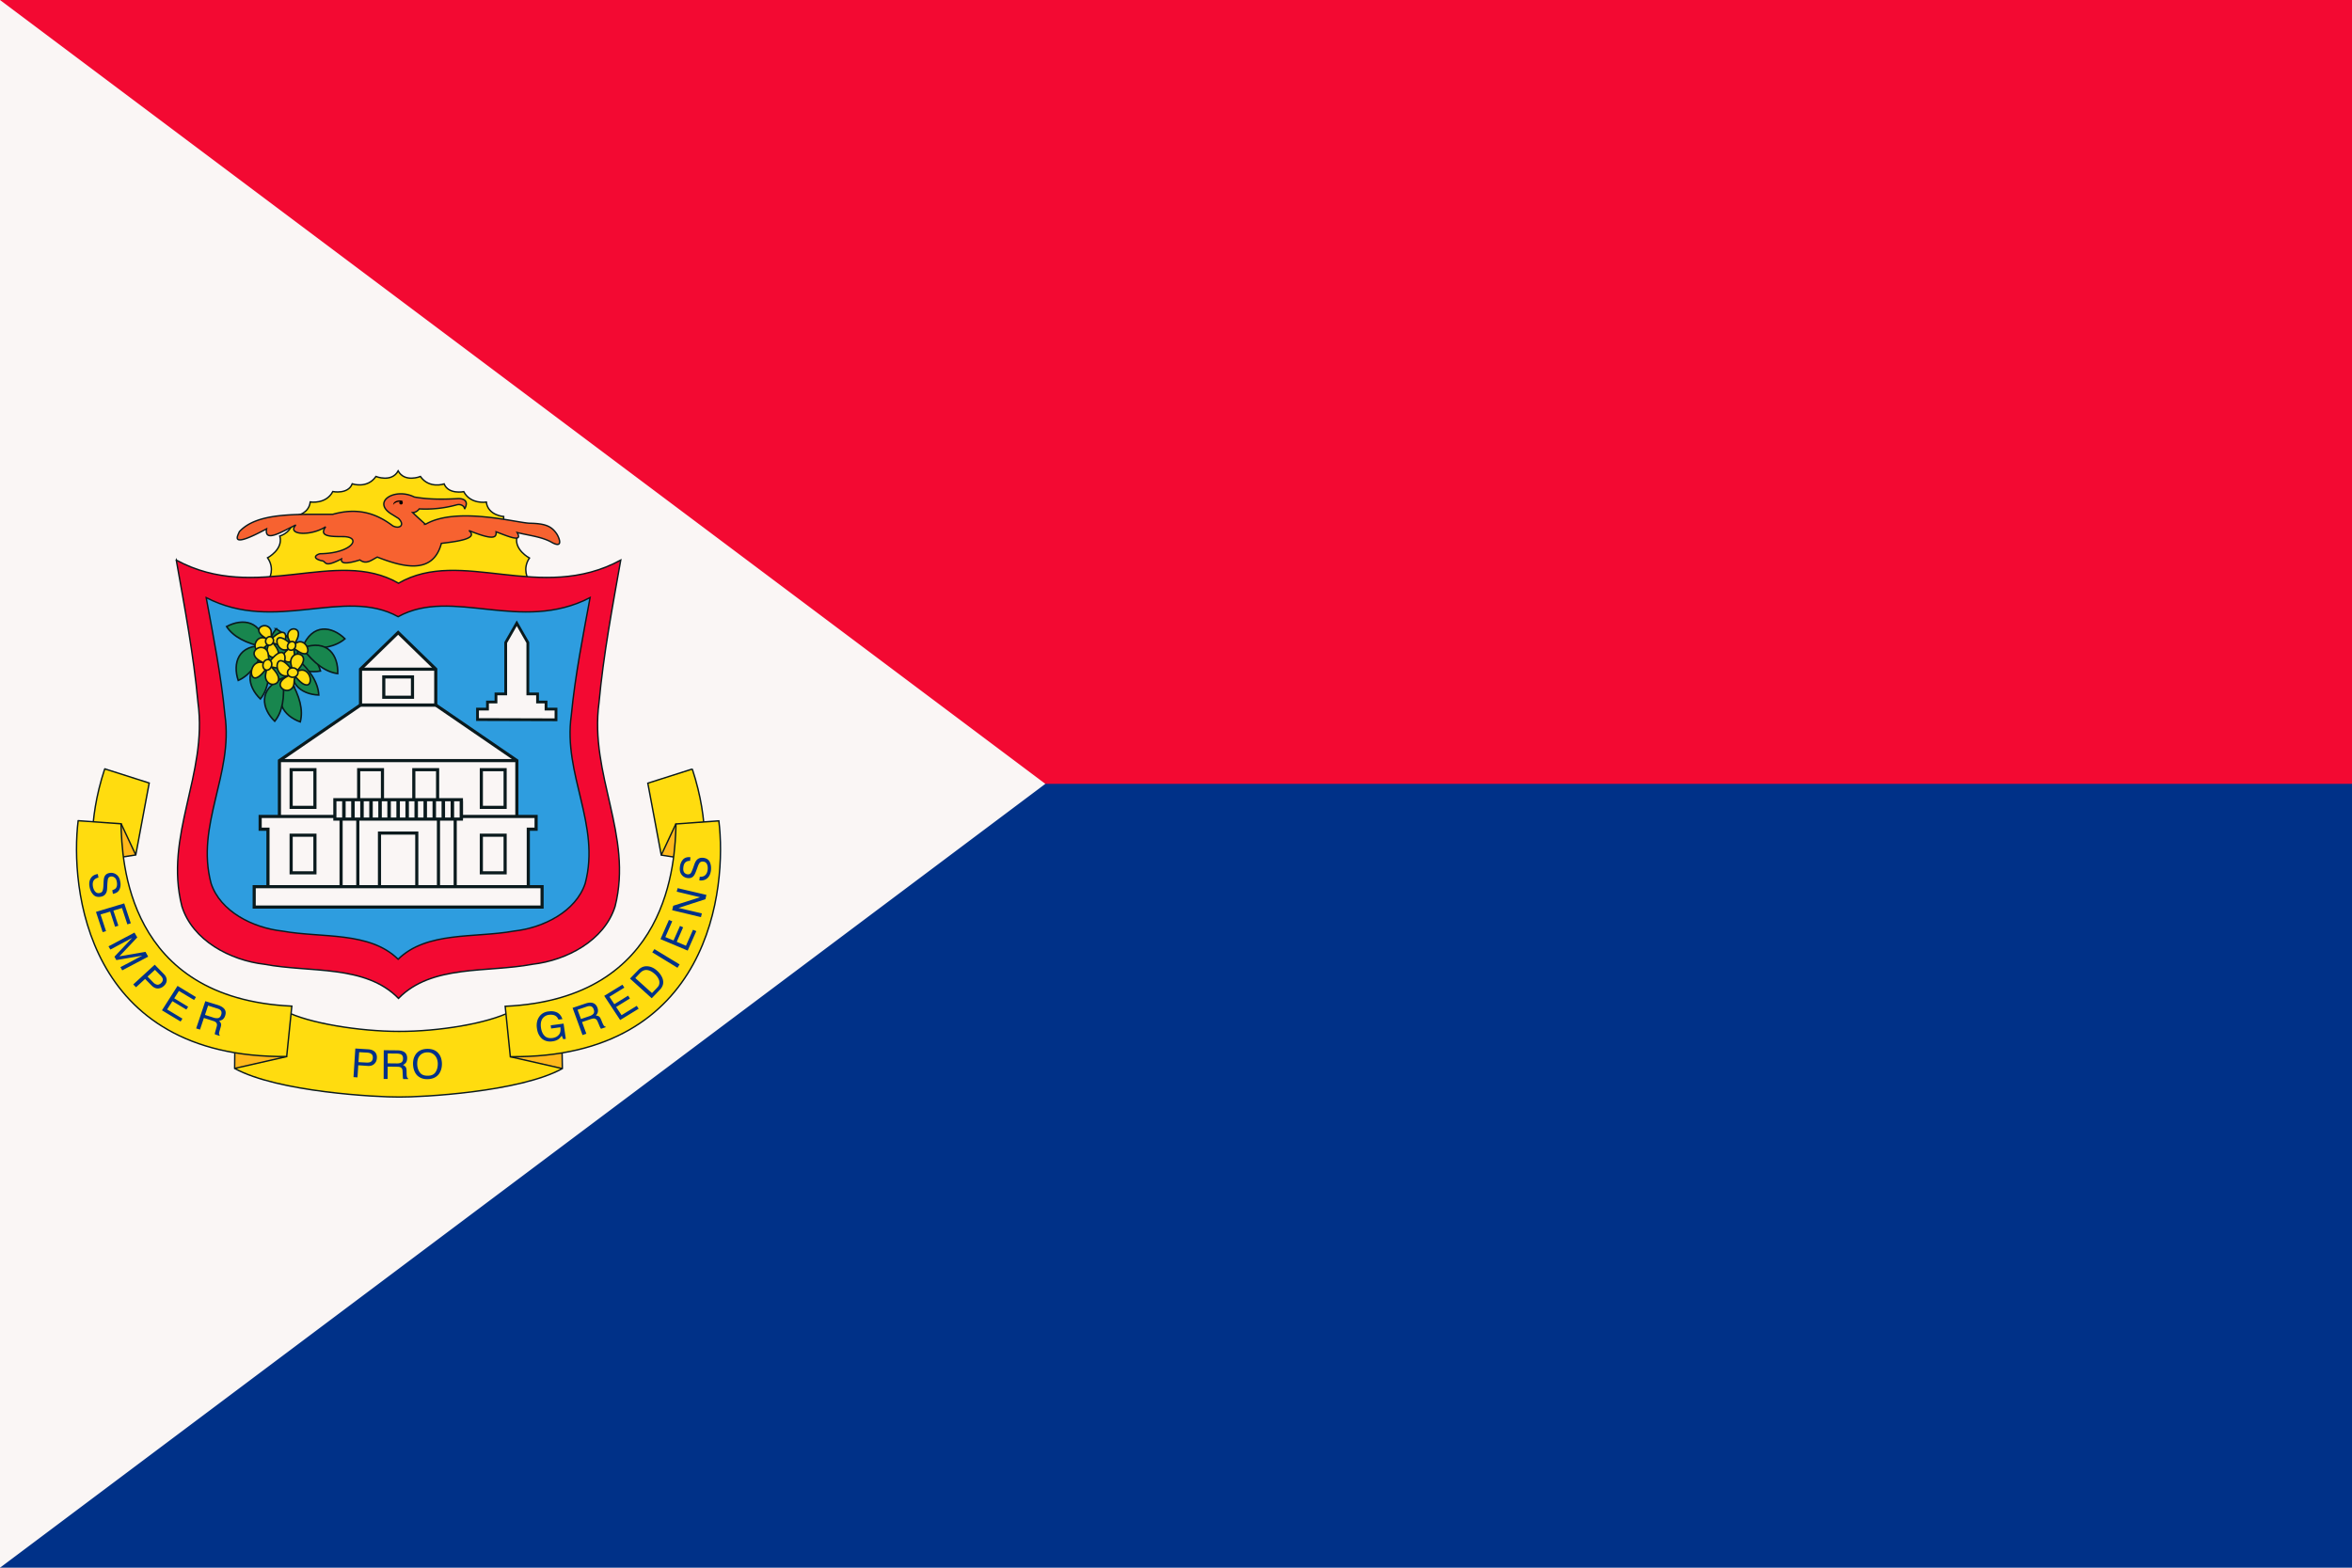 <svg xmlns="http://www.w3.org/2000/svg" width="675" height="450">
  <path fill="#003188" d="M0 0h675v450H0z"/>
  <path fill="#f30932" d="M0 0h675v225H0z"/>
  <path fill="#faf6f5" d="M0 0v450l300-225z"/>
  <path fill="#ffdc0f" stroke="#0a1a1d" stroke-width=".401" d="m151.553 169.848.094-3.481s-1.87-2.982.299-6.184c0 0-4.611-2.437-3.538-6.259 0 0-4.172-1.065-3.866-5.654 0 0-4.498-.313-4.966-4.146 0 0-4.502.741-6.482-2.993 0 0-4.392.858-5.632-2.219 0 0-4.27 1.478-6.803-2.139 0 0-4.505 1.822-6.395-1.595-1.863 3.402-6.372 1.595-6.372 1.595-2.502 3.606-6.803 2.109-6.803 2.109-1.195 3.092-5.575 2.215-5.575 2.215-1.973 3.734-6.47 2.99-6.47 2.99-.443 3.82-4.937 4.134-4.937 4.134.355 4.6-3.81 5.643-3.81 5.643 1.097 3.817-3.507 6.251-3.507 6.251 2.226 3.22.374 6.176.374 6.176l-.106 3.213 74.506.344h-.011z"/>
  <g stroke-width="2.022" transform="matrix(1.87 0 0 1.869 193.7 289.09)">
    <path fill="#f76230" stroke="#0a1a1d" stroke-width=".214" d="M-42.413-75.046c1.068 1.078.07 1.668-.916 1.114-2.434-1.843-5.28-2.865-9.193-1.751-5.623.02-11.597-.318-14.328 2.667-.195.575-1.72 2.745 4.179-.438-.368 2.201 2.376.402 4.497-.597-1.461 1.528 2.238 1.779 4.577.278-1.15 1.544.87 1.502 2.786 1.513 2.803.087 1.254 2.526-3.542 2.627-.35-.025-1.695.606.12 1.074.84.042.156 1.214 3.064-.278-.18.873 1.065.704 2.826.159.998.785 1.808-.029 2.666-.438 3.674 1.437 8.526 2.875 9.83-2.11 3.067-.353 5.605-.803 4.231-1.97 3.995 1.629 4.226 1 4.165.196 1.916.725 4.144 1.705 3.237.113 1.841.47 3.858.635 5.431 1.576 1.594.826 1.078-.617.704-1.266-.817-1.307-1.848-1.692-4.176-1.74-1.973-.04-11.22-2.62-16.03.164h.027c-.085 0-1.998-1.801-1.998-1.801.44-.012.758-.234 1.013-.563a17.995 17.995 0 0 0 5.629-.591c.855-.267 1.342.242 1.323.619.782-1.376-.301-1.661-1.098-1.604-3.174.18-5.079.014-6.613-.254-3.043-1.518-6.704.811-3.321 2.73z"/>
    <path d="M-41.698-77.742c-.637.095-1.294.172-1.548.613.019-.726 1.099-.776 1.548-.613z"/>
    <ellipse cx="-42.036" cy="-77.474" rx=".274" ry=".281"/>
  </g>
  <g stroke="#0a1a1d">
    <path fill="#f30932" stroke-width=".401" d="M50.587 160.77c2.35 13.333 4.958 26.996 6.236 40.954 2.797 20.67-9.782 38.022-4.623 58.447 3.08 9.796 13.856 15.492 23.717 16.622 13.085 2.472 28.898.008 38.45 9.79 9.55-9.786 25.367-7.318 38.448-9.79 9.865-1.13 20.637-6.826 23.717-16.622 5.159-20.42-7.416-37.777-4.623-58.447 1.282-13.958 3.89-27.62 6.237-40.951-23.029 12.503-45.786-3.764-63.78 6.637-17.99-10.401-40.75 5.866-63.78-6.637z"/>
    <path fill="#2e9ddf" stroke-width=".401" d="M59.174 171.54c2.03 11 4.282 22.274 5.39 33.79 2.407 17.053-8.452 31.37-3.996 48.22 2.657 8.087 11.966 12.785 20.485 13.715 11.301 2.041 24.96.004 33.207 8.08 8.247-8.076 21.91-6.039 33.207-8.08 8.52-.93 17.828-5.631 20.485-13.716 4.456-16.845-6.402-31.166-3.995-48.22 1.108-11.515 3.364-22.79 5.39-33.788-19.892 10.318-39.545-3.103-55.087 5.476-15.541-8.58-35.195 4.838-55.086-5.48z"/>
    <g stroke-width=".238">
      <g fill="#faf6f5" stroke-width=".238">
        <g stroke-linecap="round">
          <path stroke-width=".9" d="m103.465 202.378-23.274 15.95v19.2h68.141v-19.2l-23.274-15.95z"/>
          <path stroke-width=".9" d="M74.662 234.353v3.67h2.24v18.86h74.715v-18.86h2.24v-3.67zm39.598-52.774-10.795 10.507v10.292h21.593v-10.292zm-30.705 39.352h6.826v10.814h-6.826zm19.381 0h6.826v10.814h-6.826zm42.029 0h-6.826v10.814h6.826zm-19.378 0h-6.83v10.814h6.83z"/>
          <path stroke-width=".9" d="M83.555 239.735h6.826v10.81h-6.826zm61.41 0h-6.826v10.81h6.826zm-25.353-.613h-10.704v17.76h10.704zm-16.925-4.77h-4.8v22.53h4.8zm23.146 0h4.803v22.53h-4.8z"/>
          <path stroke-width=".9" d="M132.417 235.124v-5.564H96.103v5.564z"/>
        </g>
        <path stroke-width=".9" d="M103.465 192.086h21.593M80.19 218.327h68.141"/>
        <path stroke-linecap="round" stroke-width=".9" d="M72.953 254.528h82.617v5.839H72.95zm45.426-60.216h-8.239v5.836h8.24z"/>
      </g>
      <g fill="none">
        <path stroke-width="1.002" d="M98.696 229.56v5.564m31.128-5.564v5.564m-2.597-5.564v5.564m-2.592-5.564v5.564m-2.593-5.564v5.564m-2.593-5.564v5.564m-2.596-5.564v5.564m-2.59-5.564v5.564m-2.596-5.564v5.564m-2.593-5.564v5.564m-2.596-5.564v5.564m-2.593-5.564v5.564m-2.593-5.564v5.564"/>
        <path stroke-width=".9" d="M132.417 229.938v5.186"/>
      </g>
    </g>
    <g fill="#18864e" stroke-width=".255">
      <path d="M-30.543-85.287c2.909 1.856 4.284 3.573 4.291 5.165-3.62-.193-6.893-1.897-4.29-5.165z" transform="matrix(1.763 0 0 1.763 133.11 330.853)"/>
      <path d="M-28.2-83.598c2.8 1.594 4.38 3.329 4.866 5.19-2.846.496-5.882-.847-4.866-5.19zm-3.621 2.738c.377 3.202-.085 5.502-1.296 6.997-2.085-1.998-2.804-5.239 1.296-6.996z" transform="matrix(1.763 0 0 1.763 133.11 330.853)"/>
      <path d="M-31.818-80.85c2.632 1.862 4.032 3.744 4.334 5.644-2.88.214-5.77-1.42-4.334-5.643z" transform="matrix(1.763 0 0 1.763 133.11 330.853)"/>
      <path d="m-30.07-83.411 1.212.757 1.302-.128.545.899s-.146 1.848-.147 2.016c-.001.169.402 1.202.402 1.202l-.886.644-2.372.972-2.218-1.802-1.399.145-.613-1.738.689-1.482 1.731-1.124z" transform="matrix(1.763 0 0 1.763 133.11 330.853)"/>
      <path d="M-32.347-82.492c-1.14 3.015-2.61 4.843-4.373 5.613-.93-2.734-.075-5.942 4.373-5.613z" transform="matrix(1.763 0 0 1.763 133.11 330.853)"/>
      <path d="M-32.353-82.272c-3.162-.623-5.21-1.767-6.262-3.378 2.541-1.373 5.846-1.063 6.262 3.378zm6.047.108c3.21.285 5.496-.243 6.956-1.496-2.057-2.028-5.318-2.652-6.956 1.496z" transform="matrix(1.763 0 0 1.763 133.11 330.853)"/>
      <path d="M-26.296-82.16c1.936 2.576 3.857 3.922 5.765 4.169.131-2.886-1.586-5.727-5.765-4.17zm-1.009 1.574c2.413 2.137 3.6 4.16 3.693 6.083-2.887-.102-5.581-2.042-3.693-6.083z" transform="matrix(1.763 0 0 1.763 133.11 330.853)"/>
      <path d="M-28.3-77.045c1.652 2.768 2.17 5.056 1.675 6.916-2.72-.973-4.699-3.638-1.674-6.916z" transform="matrix(1.763 0 0 1.763 133.11 330.853)"/>
      <path d="M-29.46-77.224c.365 3.202-.105 5.5-1.321 6.992-2.079-2.006-2.785-5.25 1.32-6.992z" transform="matrix(1.763 0 0 1.763 133.11 330.853)"/>
    </g>
    <g fill="#ffdc0f">
      <g stroke-width=".262">
        <path d="M-31.378-80.613a1.165 1.165 0 0 1-.458-.752c-.036-.247-.016-.406.096-.754.056-.177.1-.325.1-.33a.345.345 0 0 0-.099-.03c-.091-.018-.102-.012-.266.14-.56.516-1.07.764-1.42.688-.404-.088-.56-.65-.334-1.213.191-.479.55-.772 1.01-.824a.933.933 0 0 1 .439.042c.13.035.231.054.225.041a1.51 1.51 0 0 0-.22-.156c-.565-.359-.9-.773-.922-1.144-.016-.27.16-.528.462-.677a1.124 1.124 0 0 1 1.437.404c.142.229.179.41.179.881 0 .273.01.43.031.438.018.008.064.05.104.095l.071.08.28-.229a4.27 4.27 0 0 1 .724-.5c.321-.17.699-.22.888-.114.415.232.413.986-.003 1.502-.338.419-.851.566-1.32.38a3.753 3.753 0 0 0-.331-.114l-.14-.038.216.275c.292.37.455.635.568.92.213.536.105.95-.295 1.127-.308.137-.711.082-1.022-.138z" transform="matrix(1.721 0 0 1.721 131.465 327.089)"/>
        <path d="M-59.336-65.64a.649.73 0 0 1-.65.73.649.73 0 0 1-.648-.73.649.73 0 0 1 .649-.73.649.73 0 0 1 .649.73z" transform="matrix(1.599 .637 -.637 1.598 131.465 327.089)"/>
      </g>
      <g stroke-width=".255">
        <path d="M-28.657-84.003c.002.248.044.404.198.741.078.171.141.315.14.32 0 .005-.04.022-.087.036-.082.026-.094.02-.269-.116-.597-.47-1.11-.676-1.426-.574-.367.119-.43.688-.139 1.23.248.46.626.722 1.063.738a.81.81 0 0 0 .405-.075c.116-.045.209-.072.205-.059-.004.014-.086.09-.183.172-.478.4-.73.837-.698 1.207.023.268.225.51.53.635a.977.977 0 0 0 1.286-.512c.1-.237.108-.42.04-.887-.04-.271-.052-.427-.034-.437a.424.424 0 0 0 .083-.102l.055-.086.295.206c.301.21.515.336.75.44.324.145.685.164.847.045.354-.262.244-1.01-.22-1.49-.376-.389-.878-.496-1.29-.274-.092.05-.224.112-.292.138l-.126.049.163-.29c.219-.39.334-.665.399-.956.122-.548-.04-.95-.439-1.096-.308-.111-.677-.026-.906.188s-.353.519-.35.81z" transform="matrix(1.763 0 0 1.763 133.11 330.477)"/>
        <path d="M-28.622-82.545a.635.732 32.565 0 1 .9-.408.635.732 32.565 0 1 .271.91.635.732 32.565 0 1-.9.408.635.732 32.565 0 1-.271-.91z" transform="matrix(1.763 0 0 1.763 133.11 330.477)"/>
      </g>
      <g stroke-width=".224">
        <path d="M-31.603-77.281c-.12-.228-.158-.391-.183-.775a6.262 6.262 0 0 0-.028-.361.306.306 0 0 0-.098.01c-.088.017-.096.027-.188.239-.315.722-.683 1.163-1.022 1.225-.393.072-.73-.417-.73-1.055 0-.542.217-.968.608-1.197a.84.84 0 0 1 .407-.13c.128-.016.226-.038.216-.048-.01-.01-.123-.04-.252-.067-.632-.13-1.078-.405-1.23-.759-.11-.256-.045-.577.171-.84.364-.443.994-.516 1.427-.165.208.168.305.331.472.791.097.267.163.416.184.416a.44.44 0 0 1 .126.052l.093.051.168-.333c.172-.34.306-.56.469-.77.225-.292.545-.487.752-.457.452.064.718.801.53 1.468-.152.54-.558.884-1.043.884-.108 0-.26.008-.335.018l-.138.018.29.184c.392.248.632.444.834.677.38.442.431.888.137 1.217a.948.948 0 0 1-.919.274 1.156 1.156 0 0 1-.718-.567z" transform="matrix(1.94 .52 -.519 1.939 97.464 361.016)"/>
        <path d="M-31.259-79.217a.623.767 0 0 1-.623.767.623.767 0 0 1-.623-.767.623.767 0 0 1 .623-.767.623.767 0 0 1 .623.767z" transform="matrix(1.94 .52 -.519 1.939 97.464 361.016)"/>
      </g>
      <g stroke-width=".229">
        <path d="M-28.182-76.458c-.12-.228-.158-.39-.183-.775a6.272 6.272 0 0 0-.028-.36.306.306 0 0 0-.098.01c-.088.017-.096.027-.188.238-.315.723-.683 1.163-1.022 1.225-.392.072-.73-.416-.73-1.054 0-.543.217-.969.608-1.198a.84.84 0 0 1 .407-.13c.129-.016.226-.037.216-.048-.01-.01-.123-.04-.252-.066-.632-.13-1.078-.406-1.23-.76-.11-.256-.045-.577.172-.84a1.012 1.012 0 0 1 1.426-.165c.208.168.306.332.473.792.096.266.162.415.184.415a.44.44 0 0 1 .126.052l.092.051.169-.333c.171-.34.305-.56.468-.77.225-.292.545-.487.752-.457.452.064.719.801.53 1.468-.152.54-.558.885-1.043.885-.108 0-.26.007-.335.017l-.138.018.29.184c.392.249.632.444.834.678.381.44.431.887.138 1.216a.948.948 0 0 1-.92.274 1.156 1.156 0 0 1-.718-.567z" transform="matrix(1.881 -.556 -.556 -1.881 94 29.974)"/>
        <path d="M-82.333 7.207a.69.767 0 0 1-.69.766.69.767 0 0 1-.69-.766.69.767 0 0 1 .69-.767.69.767 0 0 1 .69.767z" transform="matrix(-.05 -1.96 -1.961 .05 94 29.974)"/>
      </g>
    </g>
    <path fill="#faf6f5" stroke-width=".801" d="M159.57 203.546h-2.862v-2.033h-2.434v-2.321h-2.79v-14.74l-3.178-5.556-3.174 5.556v14.74h-2.794v2.32h-2.434v2.034h-2.86v3l22.525.065z"/>
  </g>
  <path fill="#ffdc0f" d="M114.511 296.058c11.445.037 25.52-2.3 32.114-5.708l14.48-1.283.289 17.668c-12.267 6.763-40.59 8.216-46.821 8.167-6.238.05-34.91-1.428-47.232-8.216l.16-17.68 14.51 1.306c6.594 3.392 21.099 5.746 32.531 5.746h-.03"/>
  <path fill="#FFB81C" d="m67.34 306.686 14.934-3.416-14.883-2.13z"/>
  <path fill="#ffdc0f" d="m30.063 220.7 12.757 4.06-3.858 20.654-12.076 1.875s-2.036-10.86 3.177-26.6"/>
  <path fill="#FFB81C" d="m26.886 247.29 7.845-10.824 4.231 8.948z"/>
  <path fill="none" stroke="#0a1a1d" stroke-width=".401" d="m30.063 220.697 12.756 4.063-3.855 20.651-12.08 1.879s-2.033-10.862 3.175-26.604v.015zm37.277 85.984 15.028-3.413m-47.626-66.867 4.218 9.01"/>
  <path fill="#FFB81C" d="m161.394 306.735-14.933-3.416 14.883-2.13z"/>
  <path fill="#ffdc0f" d="m198.672 220.75-12.758 4.06 3.858 20.653 12.077 1.876s2.036-10.86-3.177-26.602"/>
  <path fill="#FFB81C" d="m201.849 247.339-7.845-10.824-4.232 8.948z"/>
  <path fill="none" stroke="#0a1a1d" stroke-width=".401" d="m198.672 220.75-12.756 4.06 3.855 20.65 12.075 1.879s2.041-10.862-3.174-26.604v.015zm-37.278 85.984-15.027-3.416m47.625-66.868-4.221 9.01m-75.258 50.597c11.444.038 25.52-2.298 32.11-5.707l14.484-1.285.287 17.67c-12.268 6.765-40.592 8.216-46.82 8.163-6.237.053-34.912-1.425-47.234-8.213l.16-17.68 14.513 1.307c6.591 3.39 21.097 5.745 32.53 5.745h-.03"/>
  <path fill="#ffdc0f" d="m206.301 235.627-12.297.888c-.276 10.42-1.54 50.18-49.023 52.338l1.478 14.466c57.8.6 62.191-48.769 59.842-67.692"/>
  <path fill="none" stroke="#0a1a1d" stroke-width=".401" d="m206.302 235.626-12.298.888c-.276 10.42-1.538 50.181-49.02 52.34l1.473 14.464c57.8.6 62.193-48.768 59.845-67.692z"/>
  <path fill="#ffdc0f" d="m22.433 235.578 12.298.888c.275 10.42 1.539 50.18 49.022 52.338l-1.478 14.466c-57.8.6-62.19-48.769-59.842-67.692"/>
  <path fill="none" stroke="#0a1a1d" stroke-width=".401" d="m22.432 235.577 12.299.888c.276 10.42 1.538 50.181 49.02 52.34l-1.474 14.463c-57.8.601-62.192-48.767-59.845-67.69z"/>
  <path fill="#003188" stroke-width=".026" d="M106.45 304.766c-.326.208-.767.264-1.276.239l-2.294-.117.196-2.863 2.276.122c.447.03.803.117 1.024.252.46.239.662.681.62 1.294-.031.527-.215.87-.553 1.073m-3.851 4.507.227-3.49 2.674.185c.865.068 1.509-.16 1.944-.601.454-.43.687-.993.718-1.63.055-.743-.135-1.35-.577-1.798-.423-.43-1.024-.656-1.779-.73l-3.82-.238-.528 8.216 1.135.074m8.699-6.862 2.797.03c.405.037.724.086.957.197.43.202.632.607.632 1.195 0 .553-.16.92-.473 1.141-.3.202-.736.294-1.257.294l-2.686-.03.024-2.827m-.043 7.278.025-3.507 2.625.037c.466 0 .81.037 1.049.153.386.178.576.553.595 1.067l.067 1.38c.019.33.025.534.043.668.037.098.055.202.104.277h1.411l-.025-.179c-.159-.086-.288-.25-.343-.503-.05-.159-.074-.398-.086-.699l-.024-1.097c-.019-.497-.105-.84-.295-1.03a1.47 1.47 0 0 0-.742-.528c.393-.208.687-.447.902-.742.202-.325.306-.736.306-1.238 0-.944-.386-1.589-1.171-1.938-.423-.19-.963-.288-1.6-.3l-3.945-.038-.03 8.242h1.135m9.343-1.748c-.504-.612-.774-1.379-.835-2.286-.055-1.141.166-2.012.687-2.6.527-.639 1.208-.945 2.097-.994.896-.049 1.632.24 2.178.803.558.552.877 1.319.932 2.276.03.919-.129 1.734-.552 2.452-.417.73-1.11 1.141-2.134 1.165-1.068.056-1.865-.196-2.374-.816m-1.35-5.187c-.527.815-.741 1.76-.686 2.9.08 1.233.46 2.251 1.177 3.018.798.766 1.853 1.152 3.153 1.078 1.392-.061 2.44-.588 3.152-1.557.577-.877.853-1.895.792-3.152-.08-1.122-.405-2.036-1.012-2.717-.767-.913-1.89-1.317-3.41-1.256-1.436.091-2.49.619-3.171 1.686m-91.16-51.887.19 1.029c-.46.092-.828.277-1.098.516-.485.453-.65 1.134-.485 2.06.074.392.215.778.393 1.085.368.626.846.877 1.454.779.447-.08.742-.251.883-.57.135-.313.233-.792.264-1.404l.055-1.16c.038-.717.116-1.28.276-1.594.251-.564.723-.914 1.429-1.03a2.457 2.457 0 0 1 1.987.466c.576.398.957 1.091 1.098 2.011.178.84.098 1.595-.233 2.275-.32.663-.933 1.067-1.871 1.239l-.184-1.042c.435-.16.76-.314.975-.528.368-.411.478-1.005.337-1.82-.11-.664-.337-1.093-.68-1.307-.338-.252-.675-.35-1.043-.288-.411.061-.681.288-.81.656-.08.245-.14.754-.196 1.533l-.055 1.201c-.03.564-.117 1.031-.307 1.35-.3.588-.81.95-1.551 1.066-.939.16-1.663-.055-2.178-.656-.527-.588-.852-1.294-1.018-2.17-.184-1.043-.049-1.852.368-2.502.423-.668 1.092-1.055 2-1.183m-.522 10.86 8.109-2.441 1.889 5.708-.988.313-1.545-4.69-2.466.742 1.429 4.334-.945.301-1.416-4.347-2.748.821 1.57 4.795-.969.277-1.92-5.813m3.594 9.896 7.458-3.954.798 1.391-5.128 5.42 7.49-1.28.772 1.38-7.44 3.93-.527-.914 4.391-2.311c.16-.093.405-.228.76-.417.35-.16.743-.375 1.135-.577l-7.458 1.269-.546-.969 5.091-5.402-.245.123c-.16.091-.436.227-.81.44a6.141 6.141 0 0 1-.822.442l-4.379 2.349-.54-.931m13.898 10.993c-.374-.084-.742-.3-1.104-.674l-1.576-1.625 2.122-1.944 1.589 1.62c.306.3.503.594.607.846.147.484 0 .926-.448 1.342-.405.374-.81.528-1.19.436m-5.992.754 2.6-2.385 1.847 1.87c.595.607 1.202.883 1.84.871a2.595 2.595 0 0 0 1.699-.742c.552-.49.815-1.067.815-1.686-.007-.602-.282-1.165-.79-1.692l-2.65-2.705-6.17 5.666.797.803m7.452 6.623 4.47-7.01 5.288 3.214-.552.835-4.343-2.6-1.343 2.121 3.993 2.422-.515.804-4-2.41-1.52 2.372 4.397 2.644-.527.828zm13.235-1.355 2.687.853c.38.115.656.263.84.429.343.325.435.79.233 1.354-.165.49-.417.81-.81.945-.35.061-.79.061-1.306-.098l-2.533-.81.89-2.673m-2.319 6.886 1.116-3.342 2.503.815c.447.118.772.277.932.442.306.276.399.687.245 1.196l-.374 1.33c-.086.325-.129.54-.166.638 0 .105 0 .215.02.288l1.318.43.08-.19c-.141-.11-.221-.313-.215-.564.03-.154.074-.399.16-.681l.319-1.067c.128-.466.178-.816.06-1.067a1.685 1.685 0 0 0-.539-.73c.417-.074.779-.202 1.086-.43.288-.25.533-.6.68-1.09.3-.89.135-1.632-.527-2.196-.331-.294-.804-.546-1.423-.779l-3.753-1.158-2.625 7.818 1.097.337m100.025-5.206c.794-.12 1.48-.07 2.101.155.915.305 1.522.998 1.89 2.047l-1.138.138c-.235-.568-.578-.96-1.046-1.184-.456-.21-1.032-.27-1.696-.184a2.646 2.646 0 0 0-1.848 1.089c-.441.653-.586 1.535-.416 2.666.142.935.471 1.732 1.026 2.27.51.548 1.274.752 2.276.63.75-.11 1.357-.398 1.79-.906.45-.482.592-1.222.463-2.181l-2.65.357-.12-.91 3.69-.498.638 4.373-.731.097-.436-1.014c-.315.449-.628.793-.901.99-.46.347-1.078.563-1.846.66-.997.134-1.901-.06-2.713-.603-.89-.685-1.454-1.688-1.65-3.071-.214-1.36.022-2.515.664-3.417.611-.872 1.485-1.37 2.653-1.516m8.333-.473 2.655-.908c.364-.128.677-.166.947-.13.483.045.834.34 1.026.92.18.494.173.923-.047 1.22-.233.308-.593.529-1.111.71l-2.494.843-.976-2.655m2.513 6.86-1.228-3.328 2.47-.839c.462-.138.782-.212 1.02-.183.435.063.762.333.973.84l.535 1.267c.117.314.212.506.29.594.035.11.113.18.173.254l1.34-.466-.07-.179c-.197-.003-.385-.117-.522-.335-.101-.155-.195-.377-.332-.637l-.416-1.039c-.188-.45-.386-.73-.616-.9a2.104 2.104 0 0 0-.872-.255c.275-.308.477-.617.557-.984.087-.372.058-.79-.112-1.258-.32-.883-.931-1.373-1.801-1.45-.46-.045-.988.043-1.6.246l-3.727 1.251 2.85 7.804 1.093-.379m9.715-3.931-4.578-6.947 5.224-3.198.555.838-4.28 2.626 1.408 2.124 3.952-2.443.519.813-3.952 2.443 1.552 2.34 4.355-2.674.556.82-5.317 3.258m4.342-12.053 1.377-1.459c.637-.65 1.305-.939 2.027-.84.722.075 1.451.468 2.224 1.17.211.169.397.387.59.63.335.453.53.85.651 1.244.102.493.07.94-.11 1.366-.109.213-.297.46-.579.757l-1.382 1.446-4.797-4.325m7.066 3.36c.976-1.036 1.205-2.167.67-3.458a5.86 5.86 0 0 0-1.472-1.984c-.85-.782-1.745-1.191-2.694-1.282-1.053-.1-1.956.265-2.75 1.103l-2.345 2.422 6.24 5.647 2.345-2.435m5.035-6.318-7.22-4.419.613-.932 7.232 4.394-.62.97m2.949-4.938-7.822-3.296 2.426-5.5.95.385-1.979 4.533 2.356.976 1.85-4.174.9.391-1.83 4.168 2.635 1.127 2.028-4.587.95.379-2.47 5.598m3.801-9.609-8.257-1.985.3-1.276 7.706-2.447-6.7-1.607.263-1.001 8.259 1.935-.287 1.24-7.72 2.503 6.701 1.576-.259 1.062m-.47-10.54.124-1.04c.478.021.884-.045 1.193-.205.607-.314.968-.926 1.077-1.839.044-.428.033-.803-.059-1.16-.165-.69-.544-1.077-1.163-1.15-.459-.057-.792.047-1.036.295-.22.284-.454.696-.636 1.282l-.4 1.078c-.259.706-.495 1.193-.745 1.464-.402.509-.957.676-1.661.614-.753-.093-1.36-.405-1.786-.989-.438-.535-.608-1.293-.48-2.223.089-.85.384-1.563.897-2.13.476-.519 1.204-.757 2.128-.642l-.105 1.04c-.453-.008-.817.065-1.084.244-.483.255-.757.808-.851 1.622-.08.674.004 1.129.255 1.477.252.293.574.483.954.52.404.044.725-.079.951-.387.164-.212.362-.674.634-1.424l.395-1.133c.193-.524.421-.925.684-1.208.469-.47 1.073-.662 1.827-.592.918.114 1.567.507 1.891 1.212.319.711.433 1.492.337 2.374-.122.996-.461 1.776-1.072 2.292-.61.528-1.362.698-2.269.608"/>
</svg>
